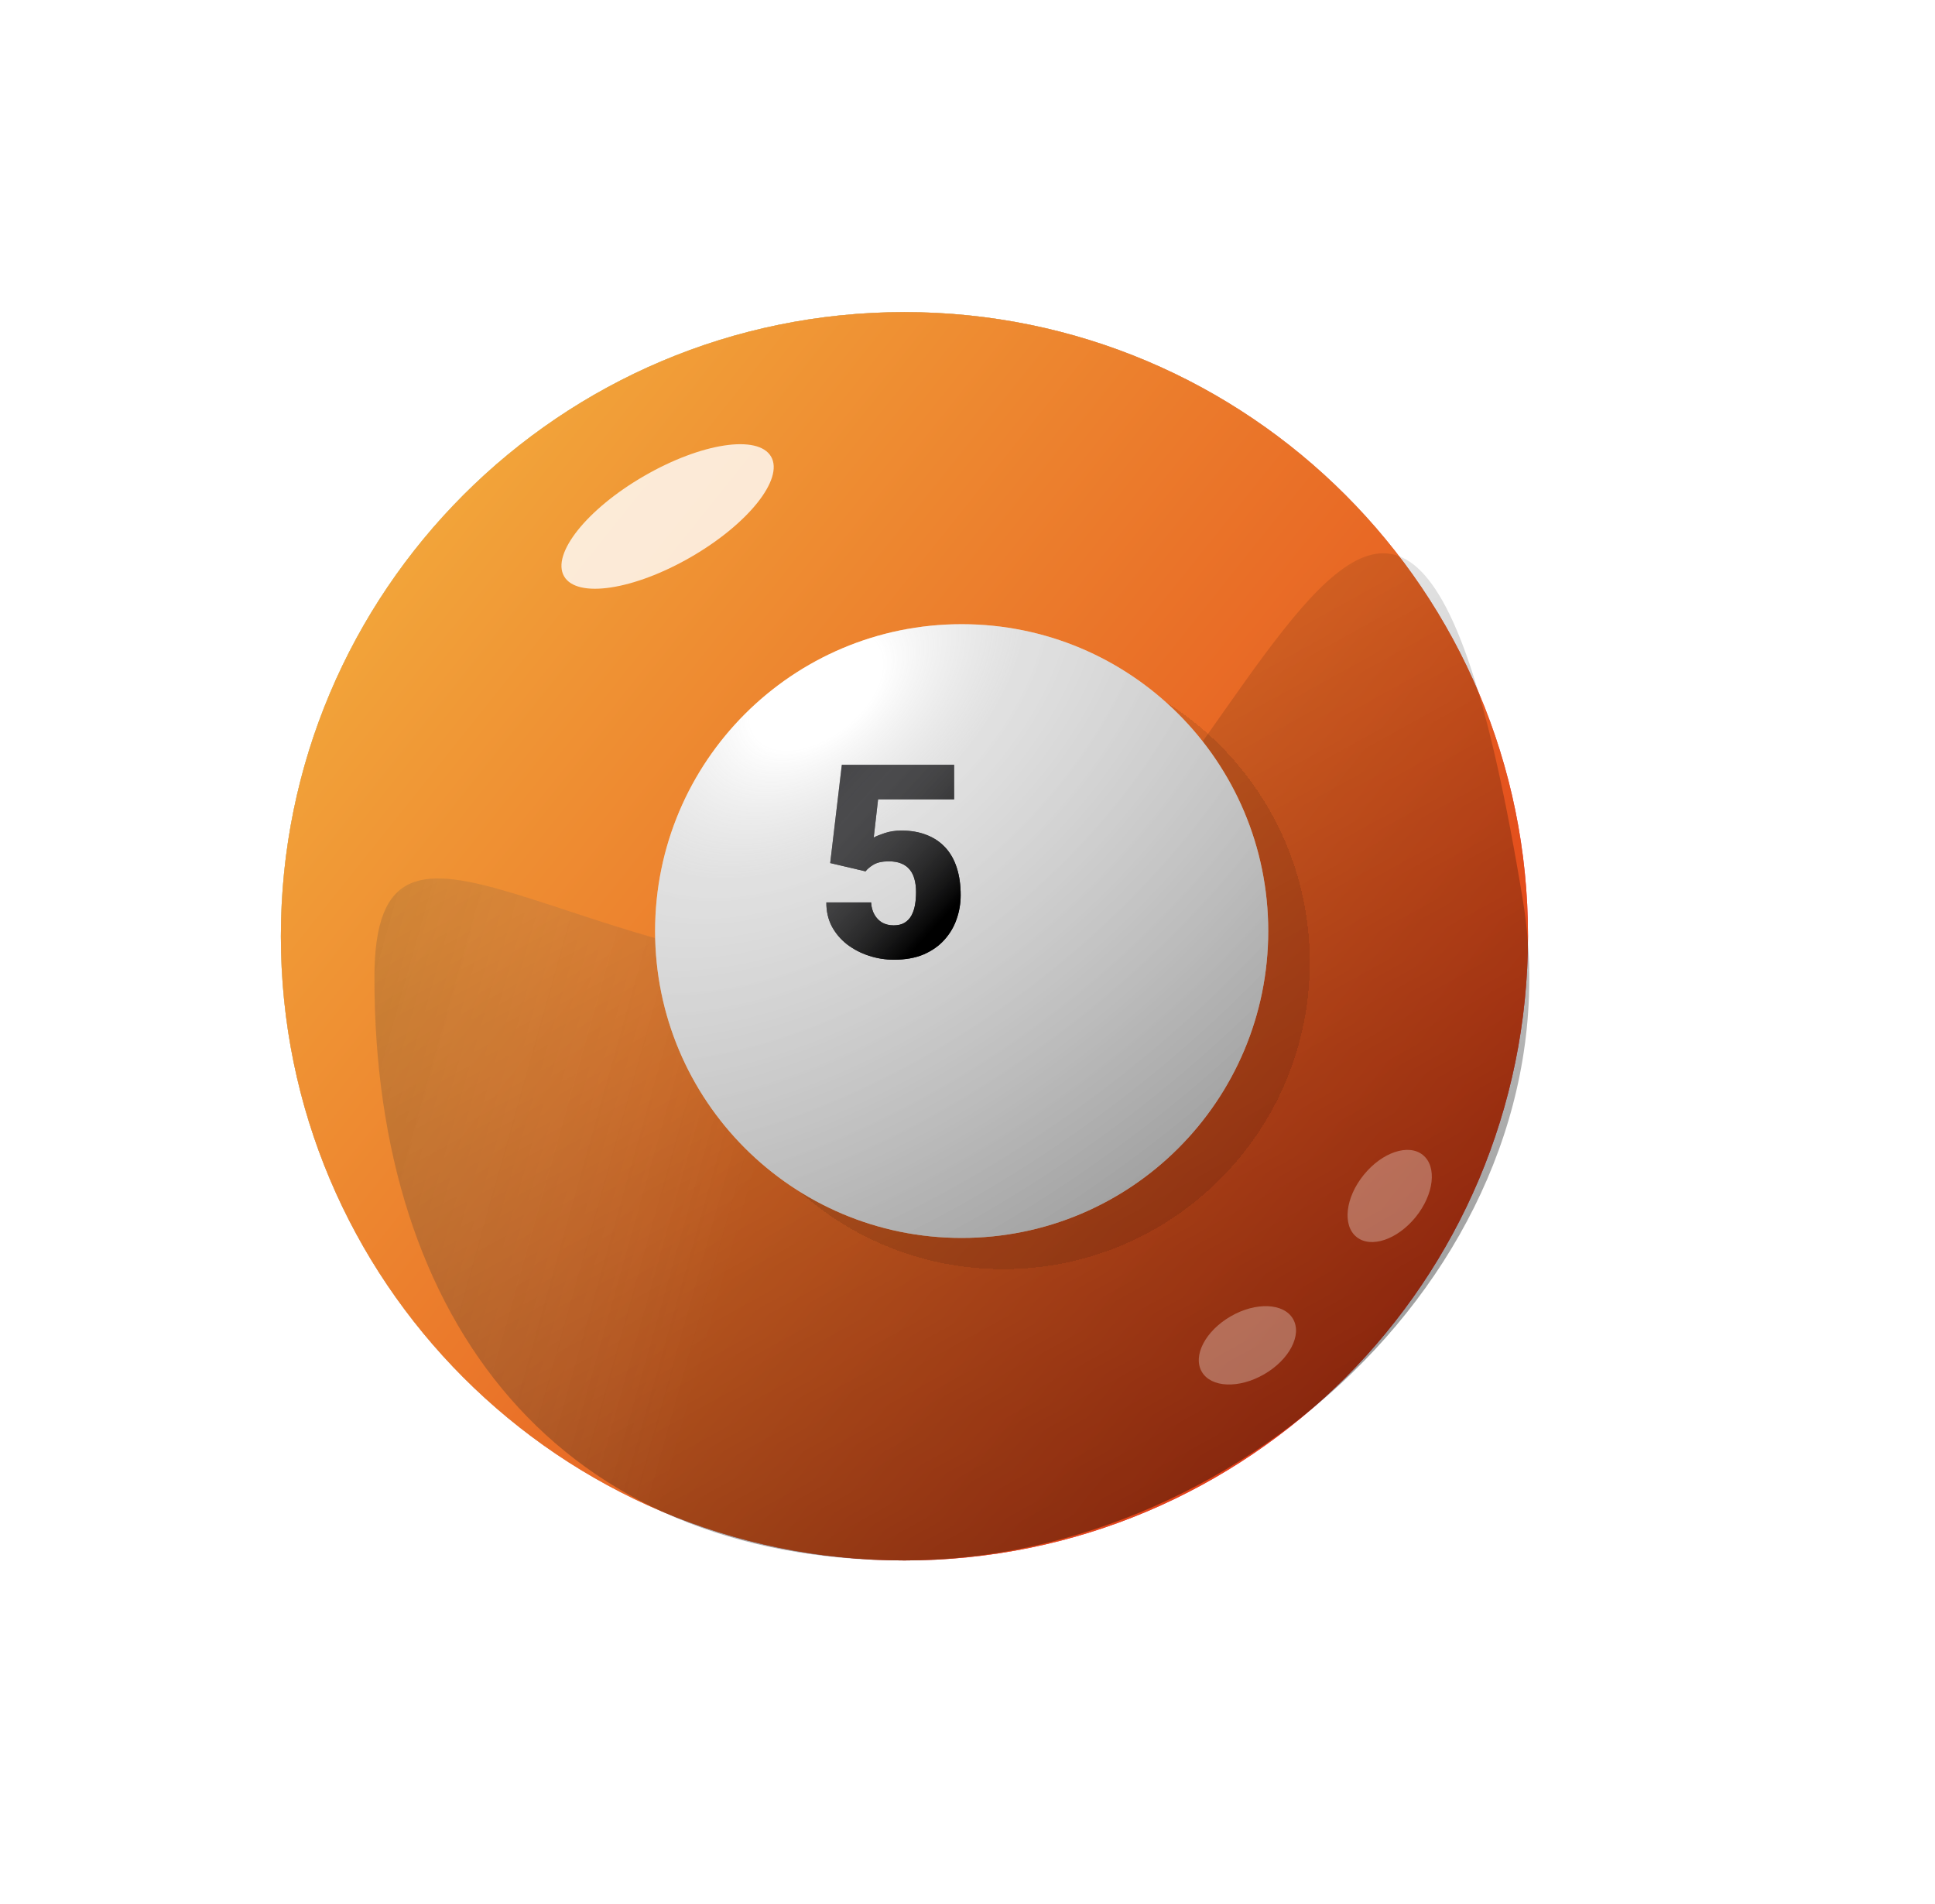 <svg width="62" height="61" viewBox="0 0 62 61" fill="none" xmlns="http://www.w3.org/2000/svg">
<path d="M48.959 30C48.959 41.045 40.014 50 28.98 50C17.945 50 9 41.045 9 30C9 18.954 17.945 10 28.98 10C40.014 10 48.959 18.954 48.959 30Z" fill="url(#paint0_linear_7_613)"/>
<path d="M48.959 30C48.959 41.045 40.014 50 28.98 50C17.945 50 9 41.045 9 30C9 18.954 17.945 10 28.98 10C40.014 10 48.959 18.954 48.959 30Z" fill="url(#paint1_linear_7_613)"/>
<path d="M48.959 30C48.959 41.046 40.014 50 28.98 50C17.945 50 9 41.046 9 30C14.162 36.666 19.111 39.5 30.145 39.5C41.179 39.5 37.471 35.333 48.959 30Z" fill="white" fill-opacity="0.1"/>
<path d="M38.636 27.833C38.636 33.264 34.238 37.666 28.813 37.666C23.388 37.666 18.99 33.264 18.99 27.833C18.99 22.402 23.388 18 28.813 18C34.238 18 38.636 22.402 38.636 27.833Z" fill="white"/>
<path d="M25.33 26.989H26.023C26.201 26.989 26.346 26.958 26.459 26.896C26.574 26.831 26.66 26.741 26.717 26.625C26.773 26.507 26.801 26.367 26.801 26.206C26.801 26.082 26.774 25.968 26.721 25.863C26.67 25.759 26.591 25.676 26.484 25.614C26.377 25.549 26.24 25.517 26.074 25.517C25.961 25.517 25.852 25.541 25.744 25.588C25.637 25.634 25.549 25.698 25.478 25.783C25.41 25.868 25.377 25.971 25.377 26.092H23.948C23.948 25.742 24.044 25.443 24.235 25.195C24.43 24.944 24.685 24.752 25 24.619C25.319 24.484 25.661 24.416 26.028 24.416C26.465 24.416 26.848 24.484 27.177 24.619C27.507 24.752 27.764 24.95 27.947 25.212C28.133 25.471 28.226 25.793 28.226 26.177C28.226 26.388 28.177 26.587 28.078 26.773C27.979 26.959 27.841 27.123 27.664 27.264C27.486 27.405 27.278 27.517 27.038 27.599C26.801 27.677 26.542 27.717 26.26 27.717H25.33V26.989ZM25.33 28.051V27.34H26.26C26.567 27.34 26.848 27.376 27.101 27.446C27.355 27.514 27.573 27.616 27.757 27.751C27.94 27.886 28.081 28.054 28.179 28.254C28.278 28.452 28.327 28.679 28.327 28.936C28.327 29.224 28.27 29.48 28.154 29.706C28.038 29.932 27.876 30.122 27.668 30.277C27.459 30.432 27.215 30.551 26.936 30.633C26.657 30.712 26.355 30.751 26.028 30.751C25.771 30.751 25.515 30.717 25.258 30.65C25.002 30.579 24.768 30.472 24.556 30.328C24.345 30.181 24.175 29.995 24.045 29.769C23.918 29.541 23.855 29.269 23.855 28.953H25.284C25.284 29.082 25.319 29.201 25.389 29.308C25.463 29.413 25.56 29.496 25.681 29.558C25.802 29.62 25.933 29.651 26.074 29.651C26.249 29.651 26.397 29.619 26.518 29.554C26.642 29.486 26.736 29.396 26.801 29.283C26.866 29.17 26.898 29.044 26.898 28.906C26.898 28.697 26.863 28.531 26.793 28.407C26.725 28.283 26.625 28.192 26.493 28.136C26.363 28.079 26.207 28.051 26.023 28.051H25.33Z" fill="#141418"/>
<path d="M33.333 24.505V25.267L31.033 30.666H29.528L31.832 25.605H28.894V24.505H33.333Z" fill="#141418"/>
<path d="M48.959 30C48.959 41.045 40.014 50 28.98 50C17.945 50 9 41.045 9 30C9 18.954 17.945 10 28.98 10C40.014 10 48.959 18.954 48.959 30Z" fill="url(#paint2_linear_7_613)"/>
<path d="M48.959 30C48.959 41.045 40.014 50 28.98 50C17.945 50 9 41.045 9 30C9 18.954 17.945 10 28.98 10C40.014 10 48.959 18.954 48.959 30Z" fill="url(#paint3_linear_7_613)"/>
<g filter="url(#filter0_f_7_613)">
<path d="M48.793 28.833C50.624 39.999 40.014 50 28.98 50C17.945 50 11.997 42.379 11.997 31.333C11.997 24.166 18.278 31.333 29.313 31.333C39.136 31.333 44.468 2.464 48.793 28.833Z" fill="url(#paint4_linear_7_613)" fill-opacity="0.4"/>
<path d="M48.793 28.833C50.624 39.999 40.014 50 28.98 50C17.945 50 11.997 42.379 11.997 31.333C11.997 24.166 18.278 31.333 29.313 31.333C39.136 31.333 44.468 2.464 48.793 28.833Z" fill="url(#paint5_linear_7_613)" fill-opacity="0.3"/>
</g>
<g filter="url(#filter1_df_7_613)">
<path d="M39.968 28.833C39.968 34.264 35.57 38.666 30.145 38.666C24.72 38.666 20.322 34.264 20.322 28.833C20.322 23.402 24.72 19 30.145 19C35.57 19 39.968 23.402 39.968 28.833Z" fill="black" fill-opacity="0.1" shape-rendering="crispEdges"/>
</g>
<g filter="url(#filter2_d_7_613)">
<path d="M38.636 27.833C38.636 33.264 34.238 37.666 28.813 37.666C23.388 37.666 18.99 33.264 18.99 27.833C18.99 22.402 23.388 18 28.813 18C34.238 18 38.636 22.402 38.636 27.833Z" fill="white"/>
<path d="M38.636 27.833C38.636 33.264 34.238 37.666 28.813 37.666C23.388 37.666 18.99 33.264 18.99 27.833C18.99 22.402 23.388 18 28.813 18C34.238 18 38.636 22.402 38.636 27.833Z" fill="url(#paint6_radial_7_613)" fill-opacity="0.4"/>
</g>
<path d="M27.733 27.92L26.601 27.654L26.973 24.505H30.57V25.614H28.135L27.995 26.837C28.063 26.797 28.177 26.751 28.338 26.697C28.501 26.641 28.682 26.613 28.879 26.613C29.183 26.613 29.453 26.659 29.686 26.752C29.923 26.843 30.123 26.977 30.287 27.154C30.45 27.329 30.573 27.545 30.655 27.802C30.739 28.058 30.781 28.352 30.781 28.682C30.781 28.947 30.738 29.204 30.65 29.452C30.566 29.698 30.435 29.919 30.257 30.116C30.082 30.311 29.861 30.466 29.593 30.582C29.326 30.695 29.009 30.751 28.642 30.751C28.369 30.751 28.103 30.709 27.843 30.624C27.584 30.54 27.35 30.418 27.142 30.26C26.936 30.099 26.772 29.906 26.651 29.68C26.533 29.452 26.475 29.197 26.478 28.915H27.911C27.919 29.064 27.955 29.194 28.017 29.304C28.079 29.414 28.162 29.5 28.266 29.562C28.373 29.621 28.496 29.651 28.634 29.651C28.775 29.651 28.892 29.623 28.985 29.566C29.078 29.51 29.151 29.432 29.205 29.334C29.258 29.235 29.296 29.122 29.319 28.995C29.341 28.865 29.352 28.728 29.352 28.584C29.352 28.432 29.336 28.295 29.302 28.174C29.271 28.053 29.22 27.95 29.15 27.865C29.079 27.778 28.988 27.711 28.875 27.666C28.765 27.621 28.633 27.599 28.477 27.599C28.272 27.599 28.11 27.634 27.991 27.704C27.873 27.775 27.787 27.847 27.733 27.92Z" fill="#141418"/>
<path d="M27.733 27.92L26.601 27.654L26.973 24.505H30.57V25.614H28.135L27.995 26.837C28.063 26.797 28.177 26.751 28.338 26.697C28.501 26.641 28.682 26.613 28.879 26.613C29.183 26.613 29.453 26.659 29.686 26.752C29.923 26.843 30.123 26.977 30.287 27.154C30.45 27.329 30.573 27.545 30.655 27.802C30.739 28.058 30.781 28.352 30.781 28.682C30.781 28.947 30.738 29.204 30.65 29.452C30.566 29.698 30.435 29.919 30.257 30.116C30.082 30.311 29.861 30.466 29.593 30.582C29.326 30.695 29.009 30.751 28.642 30.751C28.369 30.751 28.103 30.709 27.843 30.624C27.584 30.54 27.35 30.418 27.142 30.26C26.936 30.099 26.772 29.906 26.651 29.68C26.533 29.452 26.475 29.197 26.478 28.915H27.911C27.919 29.064 27.955 29.194 28.017 29.304C28.079 29.414 28.162 29.5 28.266 29.562C28.373 29.621 28.496 29.651 28.634 29.651C28.775 29.651 28.892 29.623 28.985 29.566C29.078 29.51 29.151 29.432 29.205 29.334C29.258 29.235 29.296 29.122 29.319 28.995C29.341 28.865 29.352 28.728 29.352 28.584C29.352 28.432 29.336 28.295 29.302 28.174C29.271 28.053 29.22 27.95 29.15 27.865C29.079 27.778 28.988 27.711 28.875 27.666C28.765 27.621 28.633 27.599 28.477 27.599C28.272 27.599 28.11 27.634 27.991 27.704C27.873 27.775 27.787 27.847 27.733 27.92Z" fill="url(#paint7_linear_7_613)"/>
<g filter="url(#filter3_f_7_613)">
<path d="M24.707 14.632C25.121 15.35 23.971 16.79 22.14 17.848C20.308 18.907 18.488 19.183 18.074 18.466C17.66 17.748 18.81 16.308 20.641 15.25C22.473 14.191 24.293 13.915 24.707 14.632Z" fill="white" fill-opacity="0.8"/>
</g>
<g filter="url(#filter4_f_7_613)">
<path d="M41.431 42.262C41.727 42.774 41.312 43.569 40.504 44.035C39.696 44.502 38.802 44.465 38.506 43.952C38.21 43.439 38.625 42.645 39.433 42.178C40.24 41.712 41.135 41.749 41.431 42.262Z" fill="white" fill-opacity="0.3"/>
</g>
<g filter="url(#filter5_f_7_613)">
<path d="M45.591 37.008C46.051 37.381 45.947 38.271 45.36 38.997C44.772 39.722 43.924 40.007 43.464 39.634C43.005 39.261 43.108 38.371 43.696 37.646C44.283 36.921 45.132 36.635 45.591 37.008Z" fill="white" fill-opacity="0.3"/>
</g>
<defs>
<filter id="filter0_f_7_613" x="3.997" y="9.729" width="53.003" height="48.272" filterUnits="userSpaceOnUse" color-interpolation-filters="sRGB">
<feFlood flood-opacity="0" result="BackgroundImageFix"/>
<feBlend mode="normal" in="SourceGraphic" in2="BackgroundImageFix" result="shape"/>
<feGaussianBlur stdDeviation="4" result="effect1_foregroundBlur_7_613"/>
</filter>
<filter id="filter1_df_7_613" x="2.322" y="1" width="59.647" height="59.666" filterUnits="userSpaceOnUse" color-interpolation-filters="sRGB">
<feFlood flood-opacity="0" result="BackgroundImageFix"/>
<feColorMatrix in="SourceAlpha" type="matrix" values="0 0 0 0 0 0 0 0 0 0 0 0 0 0 0 0 0 0 127 0" result="hardAlpha"/>
<feOffset dx="2" dy="2"/>
<feGaussianBlur stdDeviation="10"/>
<feComposite in2="hardAlpha" operator="out"/>
<feColorMatrix type="matrix" values="0 0 0 0 0 0 0 0 0 0 0 0 0 0 0 0 0 0 0.15 0"/>
<feBlend mode="normal" in2="BackgroundImageFix" result="effect1_dropShadow_7_613"/>
<feBlend mode="normal" in="SourceGraphic" in2="effect1_dropShadow_7_613" result="shape"/>
<feGaussianBlur stdDeviation="5" result="effect2_foregroundBlur_7_613"/>
</filter>
<filter id="filter2_d_7_613" x="0.99" y="-0" width="59.647" height="59.666" filterUnits="userSpaceOnUse" color-interpolation-filters="sRGB">
<feFlood flood-opacity="0" result="BackgroundImageFix"/>
<feColorMatrix in="SourceAlpha" type="matrix" values="0 0 0 0 0 0 0 0 0 0 0 0 0 0 0 0 0 0 127 0" result="hardAlpha"/>
<feOffset dx="2" dy="2"/>
<feGaussianBlur stdDeviation="10"/>
<feComposite in2="hardAlpha" operator="out"/>
<feColorMatrix type="matrix" values="0 0 0 0 0 0 0 0 0 0 0 0 0 0 0 0 0 0 0.15 0"/>
<feBlend mode="normal" in2="BackgroundImageFix" result="effect1_dropShadow_7_613"/>
<feBlend mode="normal" in="SourceGraphic" in2="effect1_dropShadow_7_613" result="shape"/>
</filter>
<filter id="filter3_f_7_613" x="13.99" y="10.233" width="14.801" height="12.631" filterUnits="userSpaceOnUse" color-interpolation-filters="sRGB">
<feFlood flood-opacity="0" result="BackgroundImageFix"/>
<feBlend mode="normal" in="SourceGraphic" in2="BackgroundImageFix" result="shape"/>
<feGaussianBlur stdDeviation="2" result="effect1_foregroundBlur_7_613"/>
</filter>
<filter id="filter4_f_7_613" x="34.411" y="37.851" width="11.116" height="10.511" filterUnits="userSpaceOnUse" color-interpolation-filters="sRGB">
<feFlood flood-opacity="0" result="BackgroundImageFix"/>
<feBlend mode="normal" in="SourceGraphic" in2="BackgroundImageFix" result="shape"/>
<feGaussianBlur stdDeviation="2" result="effect1_foregroundBlur_7_613"/>
</filter>
<filter id="filter5_f_7_613" x="39.178" y="32.844" width="10.701" height="10.954" filterUnits="userSpaceOnUse" color-interpolation-filters="sRGB">
<feFlood flood-opacity="0" result="BackgroundImageFix"/>
<feBlend mode="normal" in="SourceGraphic" in2="BackgroundImageFix" result="shape"/>
<feGaussianBlur stdDeviation="2" result="effect1_foregroundBlur_7_613"/>
</filter>
<linearGradient id="paint0_linear_7_613" x1="12.684" y1="14.354" x2="48.392" y2="42.887" gradientUnits="userSpaceOnUse">
<stop stop-color="#C4C4C4"/>
<stop offset="1" stop-color="#C4C4C4" stop-opacity="0"/>
</linearGradient>
<linearGradient id="paint1_linear_7_613" x1="12.684" y1="14.354" x2="48.392" y2="42.887" gradientUnits="userSpaceOnUse">
<stop stop-color="#F3EC3C"/>
<stop offset="1" stop-color="#F7045C"/>
</linearGradient>
<linearGradient id="paint2_linear_7_613" x1="12.683" y1="14.354" x2="48.392" y2="42.887" gradientUnits="userSpaceOnUse">
<stop stop-color="#C4C4C4"/>
<stop offset="1" stop-color="#C4C4C4" stop-opacity="0"/>
</linearGradient>
<linearGradient id="paint3_linear_7_613" x1="12.683" y1="14.354" x2="48.392" y2="42.887" gradientUnits="userSpaceOnUse">
<stop stop-color="#F3AA3C"/>
<stop offset="1" stop-color="#E03814"/>
</linearGradient>
<linearGradient id="paint4_linear_7_613" x1="21.321" y1="21.167" x2="36.829" y2="49.153" gradientUnits="userSpaceOnUse">
<stop stop-opacity="0"/>
<stop offset="1"/>
</linearGradient>
<linearGradient id="paint5_linear_7_613" x1="25.317" y1="34" x2="6.999" y2="28.843" gradientUnits="userSpaceOnUse">
<stop stop-color="white" stop-opacity="0"/>
<stop offset="1" stop-opacity="0.67"/>
</linearGradient>
<radialGradient id="paint6_radial_7_613" cx="0" cy="0" r="1" gradientUnits="userSpaceOnUse" gradientTransform="translate(24.151 20.166) rotate(51.72) scale(21.232 34.764)">
<stop offset="0.07" stop-color="white"/>
<stop offset="0.22" stop-color="#979797" stop-opacity="0.72"/>
<stop offset="0.942" stop-opacity="0.98"/>
</radialGradient>
<linearGradient id="paint7_linear_7_613" x1="26.326" y1="21.167" x2="32.551" y2="26.883" gradientUnits="userSpaceOnUse">
<stop stop-color="white" stop-opacity="0"/>
<stop offset="1"/>
</linearGradient>
</defs>
</svg>
